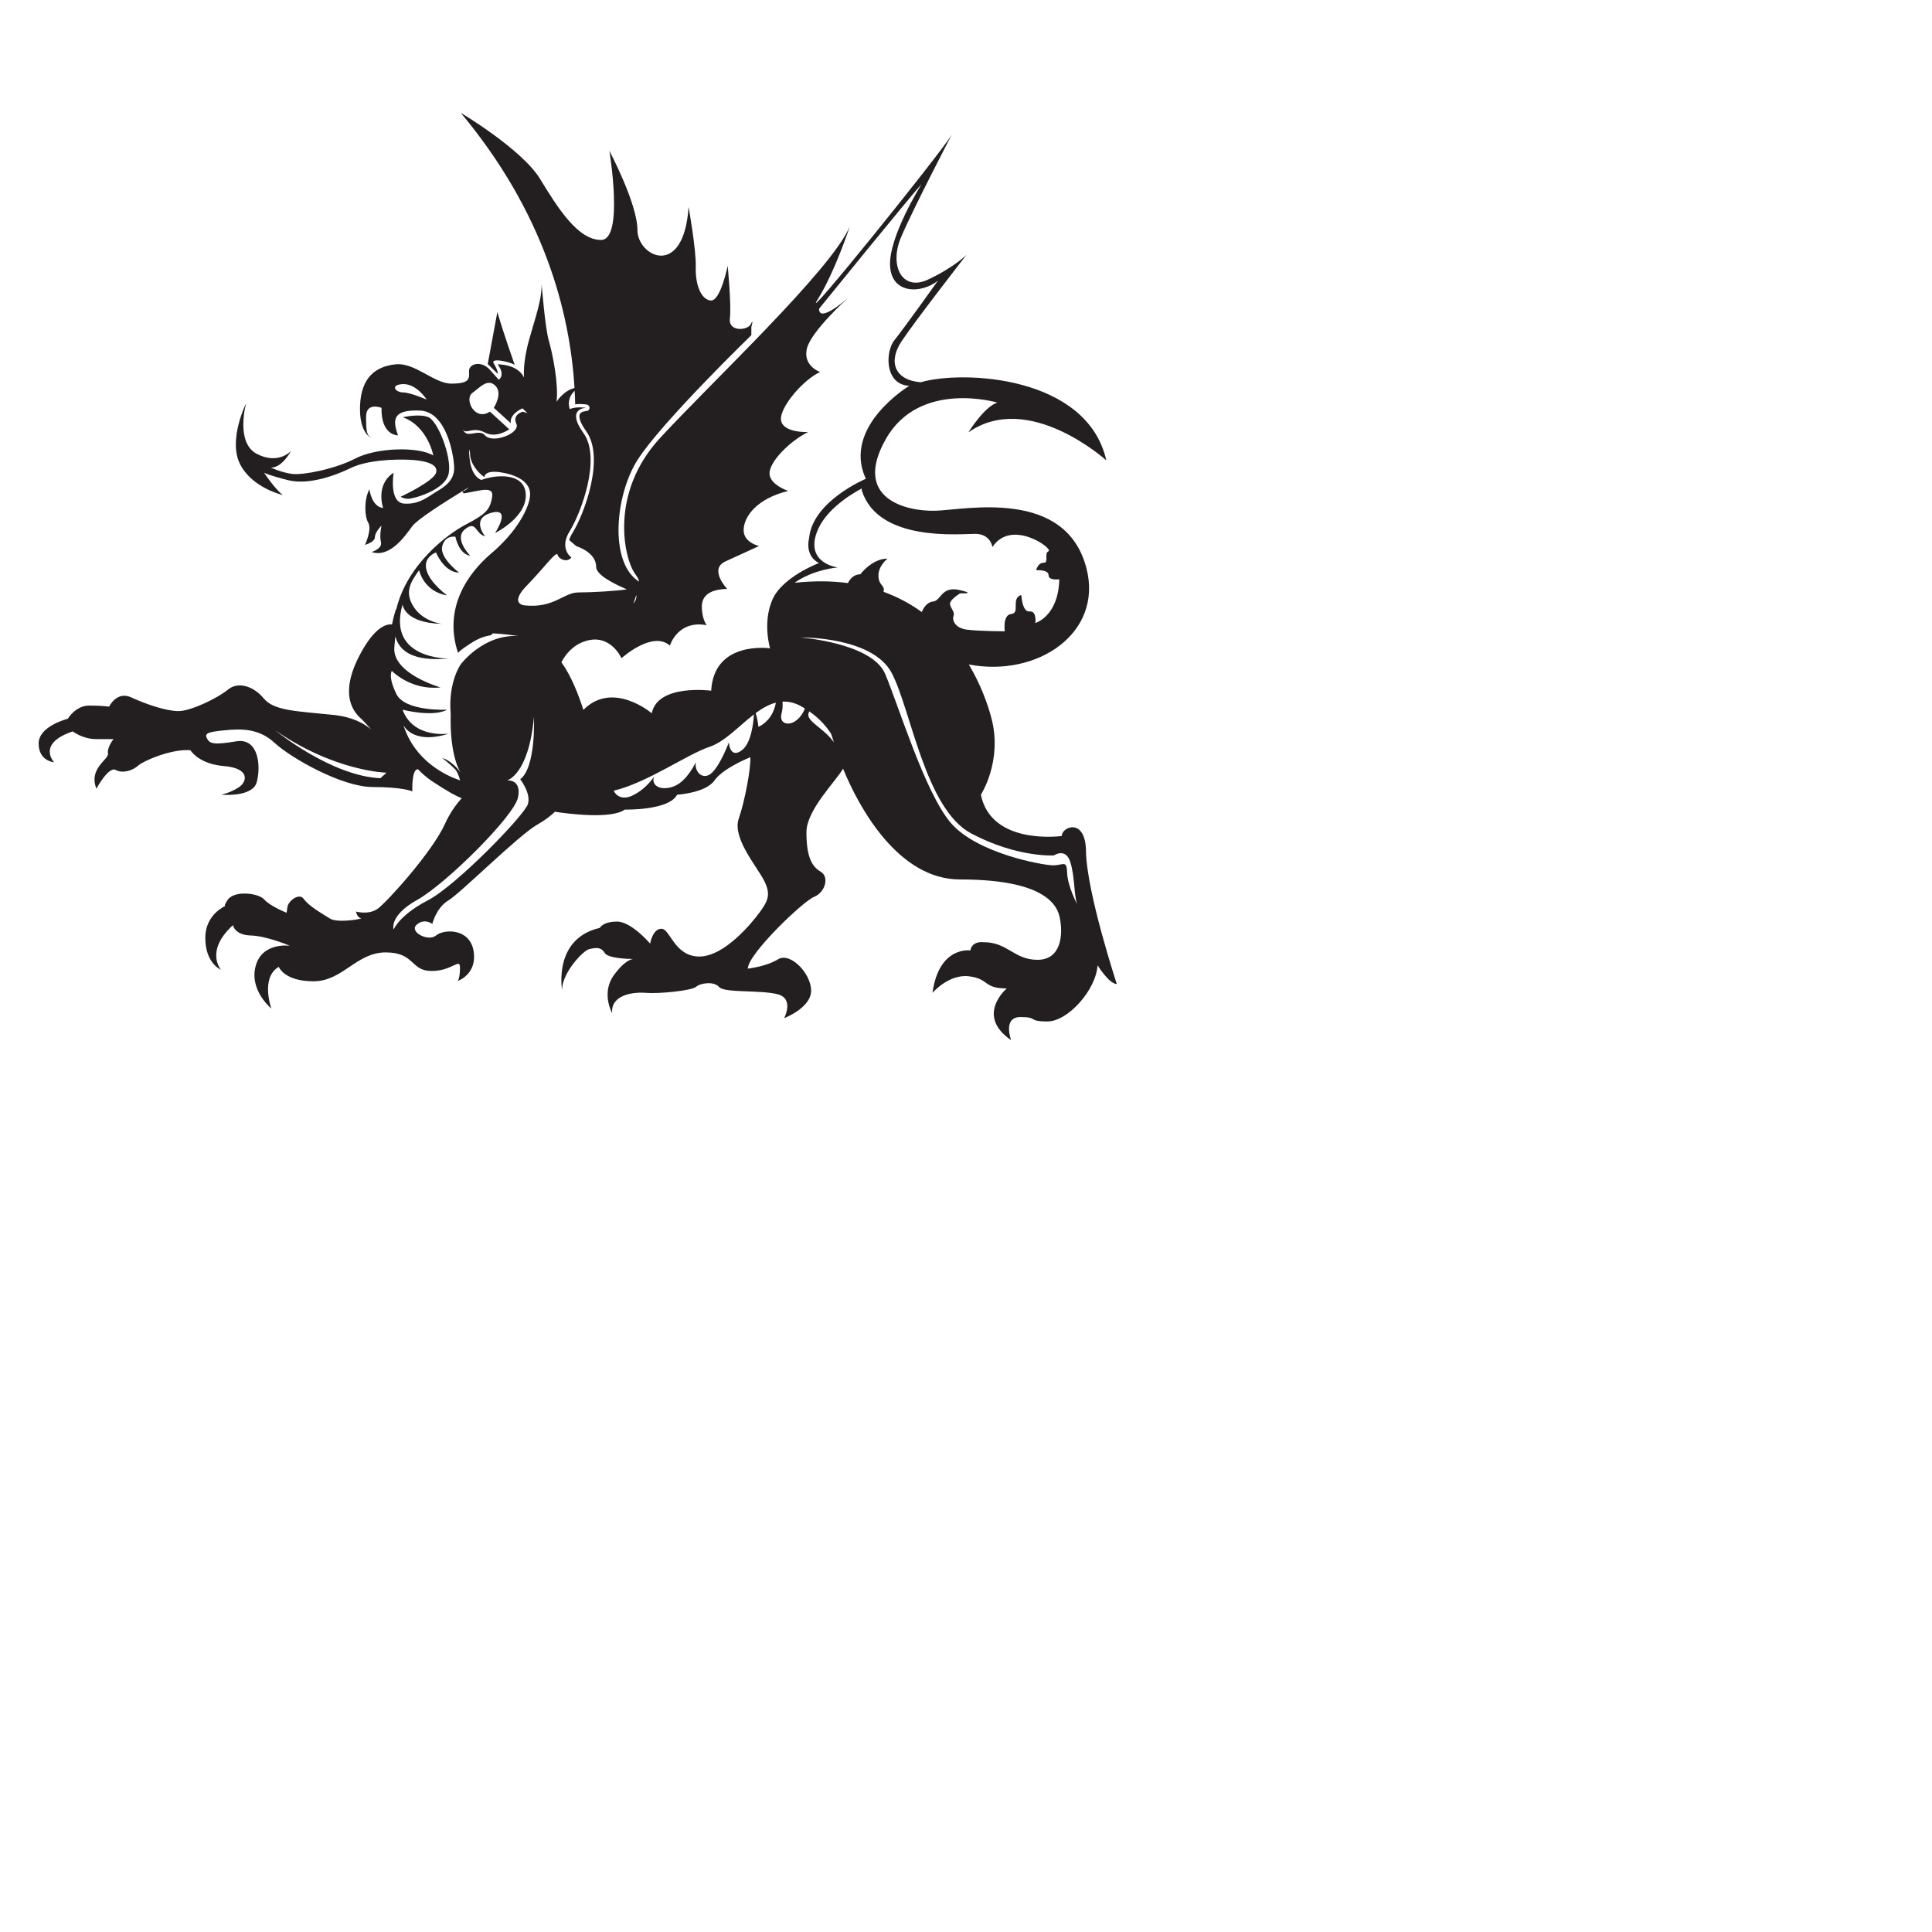 <svg xmlns="http://www.w3.org/2000/svg" xmlns:xlink="http://www.w3.org/1999/xlink" version="1.1" width="500" height="500" xml:space="preserve"><desc>Created with Fabric.js 1.2.0</desc><defs></defs><g transform="translate(150 150) scale(1.6 1.6)"><path d="M 39.502 61.823 c -1.235 -0.902 -3.038 -3.605 -3.038 -3.605 s 0.702 0.4 3.907 1.203 c 3.205 0.8 7.444 -0.668 10.114 -1.97 c 2.671 -1.302 7.11 -1.436 9.448 -1.336 c 2.336 0.101 4.707 0.602 4.373 2.036 c -0.334 1.437 -5.742 3.94 -5.742 3.94 s 0.4 0.334 1.236 0.334 c 0.833 0 6.075 -1.403 6.542 -4.173 s -1.802 -8.377 -3.272 -9.013 c -1.468 -0.633 -4.172 0 -4.172 0 c 4.039 1.438 4.941 6.176 4.941 6.176 c -2.604 -1.504 -9.279 -1.234 -12.619 0.501 c -3.337 1.736 -8.379 2.67 -10.083 2.503 c -1.701 -0.167 -3.571 -1.036 -3.571 -1.036 c 1.837 0.034 3.239 -2.669 3.239 -2.669 s -2.068 2.269 -5.542 0.434 c -3.47 -1.837 -1.704 -8.18 -1.704 -8.18 s -2.937 5.909 -1 9.816 C 34.496 60.688 39.502 61.823 39.502 61.823 z M 77.002 40.772 c 0 0 -1.78 -5.03 -2.804 -8.546 l -1.557 8.411 l 1.646 1.602 c 0 0 0 -0.622 -0.668 -1.691 C 72.952 39.48 76.513 40.371 77.002 40.772 z M 102.989 86.943 M 102.396 86.424 c 0.25 0.22 0.447 0.391 0.594 0.519 C 102.796 86.774 102.571 86.578 102.396 86.424 z M 169.407 119.374 c -0.09 -5.429 -3.917 -3.914 -3.917 -2.402 c 0 0 -11.396 1.603 -13.086 -6.677 c 0 0 3.56 -5.43 1.69 -12.461 c -0.575 -2.163 -1.691 -5.337 -3.637 -8.605 c 11.104 2.121 21.701 -5.08 19.038 -15.519 c -3.34 -13.087 -19.63 -9.481 -24.437 -9.349 c -4.809 0.135 -13.486 -2.002 -8.011 -11.618 c 5.473 -9.613 18.024 -5.874 18.024 -5.874 c -2.136 0.668 -4.674 4.807 -4.674 4.807 c 9.748 -6.811 22.301 4.541 22.301 4.541 c -3.097 -13.678 -23.153 -14.636 -30.041 -12.635 c -4.286 -0.377 -5.241 -3.391 -3.073 -6.637 c 2.314 -3.473 10.503 -13.976 10.503 -13.976 s -2.048 2.046 -6.231 4.005 c -4.184 1.96 -6.321 -2.227 -4.362 -6.854 c 1.96 -4.627 8.191 -16.559 8.191 -16.559 c -1.96 3.207 -24.571 31.247 -21.723 26.707 c 2.85 -4.541 5.253 -11.93 5.253 -11.93 c -2.849 6.943 -22.434 25.283 -30.713 34.274 s -5.786 19.583 -4.005 21.987 c 0.43 0.58 0.601 0.972 0.62 1.232 c -4.868 -3.052 -3.884 -13.936 -0.264 -19.66 c 3.829 -6.053 18.427 -20.207 18.427 -20.207 v -1.336 c 0 0 0.444 -1.513 -0.089 -0.444 c -0.535 1.068 -3.65 1.245 -3.384 -0.889 c 0.268 -2.137 -0.356 -8.549 -0.356 -8.549 s -1.157 5.789 -2.758 5.61 c -1.603 -0.179 -2.493 -2.672 -2.405 -5.432 c 0.089 -2.758 -1.157 -9.702 -1.157 -9.702 c -0.8 11.75 -8.277 8.011 -8.277 3.74 c 0 -4.274 -4.541 -12.82 -4.541 -12.82 s 2.403 14.421 -1.336 14.421 c -3.737 0 -6.944 -5.074 -9.879 -9.882 C 78.161 5.874 68.279 0 68.279 0 c 13.428 16.088 17.656 32.111 18.397 44.512 c -1.793 0.422 -2.908 2.224 -2.908 2.224 c 0.356 -2.847 -0.624 -7.745 -1.245 -9.882 c -0.624 -2.137 -1.159 -9.168 -1.159 -9.168 c 0 2.67 -0.979 5.253 -2.048 9.079 c -1.068 3.828 -0.801 6.054 -0.801 6.054 c -1.068 -2.227 -4.271 -2.137 -4.271 -2.137 c 1.336 1.783 0.177 2.493 0.177 2.493 s 0 0 -1.424 -1.601 c -1.424 -1.603 -3.473 -0.981 -3.384 0.265 c 0.089 1.247 0 1.959 -2.849 1.959 c -2.846 0 -5.874 -3.47 -9.078 -3.116 c -3.206 0.356 -5.521 2.137 -5.698 6.678 c -0.179 4.541 1.869 5.251 1.869 5.251 c -0.801 -0.443 -0.891 -1.067 -0.891 -3.473 c 0 -2.402 2.492 -1.423 2.492 -1.423 c -0.089 4.54 2.672 4.452 2.672 4.452 c -0.98 -2.674 -0.712 -4.187 3.561 -4.008 c 4.273 0.177 5.429 7.123 5.518 9.079 c 0.091 1.96 -1.157 3.029 -2.669 3.917 c -1.515 0.892 -2.938 2.228 -5.432 2.049 c -2.492 -0.177 -1.69 -4.986 -1.69 -4.986 c -3.028 1.96 -1.692 5.7 -1.692 5.7 c -1.869 -0.18 -2.227 -3.028 -2.227 -3.028 c -0.889 1.692 -0.8 4.361 -0.177 5.429 c 0.622 1.069 -0.533 3.562 -0.533 3.562 s 1.601 -0.445 1.601 -1.247 s 1.068 -1.871 1.068 -1.871 s -0.356 1.604 -0.089 2.672 c 0.268 1.069 -1.512 1.603 -1.512 1.603 c 2.937 0.979 5.342 -2.493 6.587 -4.185 c 0.794 -1.077 5.074 -3.804 8.087 -5.65 l 0.214 0.353 c 2.603 -0.401 4.941 -1.336 4.607 0.601 s -0.867 2.67 -4.206 4.408 c -3.146 1.635 -9.545 6.532 -11.284 13.681 l -0.001 -0.061 c -0.12 0.213 -0.409 1.153 -0.706 2.568 c -0.839 -0.1 -2.799 0.303 -5.257 5.02 c -3.293 6.321 -0.98 9.081 0.179 10.148 c 0.496 0.46 1.144 1.167 1.72 1.825 c -1.119 -0.958 -3.014 -2.033 -6.082 -2.358 c -5.875 -0.622 -9.614 -0.624 -11.306 -2.672 c -1.692 -2.045 -4.184 -2.759 -5.788 -1.423 c -1.601 1.336 -5.963 3.473 -8.011 3.473 s -5.342 -1.159 -7.657 -2.226 c -2.313 -1.071 -3.56 1.512 -3.56 1.512 s -0.979 -0.179 -3.205 -0.179 c -2.225 0 -3.472 2.137 -3.472 2.137 S 0 99.169 0 102.016 c 0 2.85 2.493 3.027 2.493 3.027 s -2.849 -3.027 3.026 -4.986 c 0 0 1.603 1.246 3.828 1.246 s 2.76 0 2.76 0 s -1.069 1.336 -0.889 2.316 c 0.177 0.979 -3.205 2.403 -1.871 5.696 c 0 0 1.96 -3.65 3.116 -3.026 c 1.157 0.624 2.76 0.09 3.649 -0.712 c 0.892 -0.801 5.164 -2.582 8.013 -2.493 c 0.157 0.006 0.293 0.01 0.419 0.016 c 0.299 0.446 1.721 2.255 5.457 2.565 c 4.273 0.357 3.738 2.581 2.314 3.472 s -2.76 1.157 -2.76 1.157 s 4.985 0.445 5.698 -1.958 c 0.712 -2.402 0.445 -7.298 -3.294 -6.677 c -3.738 0.626 -4.273 0.356 -4.718 -0.445 c -0.444 -0.798 0 -1.067 2.76 -1.333 c 2.76 -0.267 5.609 -0.355 8.19 2.047 c 2.583 2.403 10.862 7.123 15.845 7.123 c 4.984 0 6.41 0.71 6.41 0.71 s -0.158 -3.636 0.908 -3.586 c 0.669 0.693 1.409 1.342 2.253 1.918 c 2.695 1.785 4.096 2.5 4.824 2.77 c -0.926 1.025 -1.909 2.373 -2.688 4.107 c -2.071 4.605 -9.415 12.686 -10.883 13.755 c -1.468 1.066 -3.539 0.466 -3.539 0.466 s 0.2 1.002 0.803 1.069 c 0.601 0.067 -3.738 0.867 -5.007 0.067 c -1.269 -0.803 -3.406 -2.004 -4.207 -3.141 c -0.801 -1.134 -2.537 0.334 -2.67 1.269 s -0.133 0.935 -0.133 0.935 s -2.672 -1.066 -3.606 -2.136 s -4.874 -1.535 -5.941 0.067 c -0.475 0.709 -0.501 0.935 -0.385 0.964 c -1.024 0.519 -3.22 2.004 -3.22 5.177 c 0 4.14 2.536 5.145 2.536 5.145 s -2.67 -3.006 1.937 -7.213 c 0 0 0.268 1.603 2.871 1.67 s 6.343 1.67 6.343 1.67 s -4.474 -0.671 -5.542 3.27 c -1.068 3.938 2.537 6.876 2.537 6.876 s -1.803 -5.007 1.203 -6.741 c 0 0 0.867 2.335 5.607 2.335 s 6.943 -4.673 11.685 -4.673 c 4.74 0 4.003 3.006 7.409 3.006 s 4.608 -2.206 4.608 -0.536 c 0 1.673 -0.335 2.136 -0.335 2.136 s 3.141 -1.066 2.539 -4.805 c -0.601 -3.741 -4.808 -3.606 -6.075 -2.537 c -1.27 1.066 -4.409 -0.601 -3.139 -1.737 c 1.269 -1.134 2.536 -0.132 2.536 -0.132 s 0.604 -2.604 2.604 -3.806 c 2.004 -1.204 11.418 -10.617 14.423 -12.284 c 1.198 -0.668 2.121 -1.403 2.808 -2.054 c 1.991 0.305 9.088 1.251 11.3 -0.352 c 0 0 7.123 0.179 8.459 -2.405 c 0 0 4.628 -0.267 6.053 -2.314 c 1.256 -1.808 4.937 -3.402 5.785 -3.754 c 0.129 1.674 -0.87 7.07 -1.868 9.941 c -1.069 3.073 2.804 7.567 4.051 9.926 c 1.246 2.358 0.622 3.428 -0.624 5.165 c -1.245 1.734 -5.741 7.21 -9.791 7.21 c -4.052 0 -4.72 -4.494 -6.143 -4.494 c -1.424 0 -1.826 2.402 -1.826 2.402 s -3.027 -3.56 -5.341 -3.56 c -2.312 0 -2.805 1.022 -2.805 1.022 c -7.565 1.737 -6.097 10.014 -6.097 10.014 c 0 -2.716 3.382 -6.363 4.408 -6.586 c 1.022 -0.226 1.868 -0.401 2.492 0.621 c 0.543 0.896 3.8 0.973 4.62 0.981 c -0.421 0.041 -1.531 0.384 -3.151 2.625 c -2.093 2.891 -0.268 6.143 -0.268 6.143 c -0.267 -2.891 3.205 -3.471 5.432 -3.295 c 2.225 0.178 7.432 -0.354 8.144 -0.979 c 0.714 -0.621 2.894 -0.935 3.738 0.047 c 0.847 0.975 6.679 0.442 9.437 1.156 c 2.76 0.713 1.068 3.871 1.068 3.871 s 4.362 -1.646 4.362 -4.45 s -3.383 -6.275 -5.341 -5.074 c -1.96 1.201 -4.897 1.512 -4.897 1.512 c 0 -2.355 8.947 -10.904 10.729 -11.616 c 1.78 -0.712 2.492 -3.205 1.068 -4.052 c -1.424 -0.844 -2.314 -2.355 -2.314 -6.407 c 0 -3.604 4.849 -8.324 5.922 -10.267 c 2.562 6.265 8.915 17.922 18.916 17.922 c 12.105 0 15.489 3.205 16.111 6.053 c 0.623 2.848 0.267 6.943 -3.561 6.943 c -3.828 0 -4.807 -2.848 -8.724 -2.848 c -2.049 -0.179 -2.139 1.336 -2.139 1.336 s -5.072 -0.803 -6.141 6.853 c 0 0 2.671 -3.114 5.964 -2.669 c 3.294 0.445 2.227 1.957 6.054 1.957 c 0 0 -5.163 4.362 0.712 8.37 c 0 0 -1.425 -3.742 1.512 -3.742 c 2.938 0 1.069 0.713 4.364 0.713 c 3.293 0 7.834 -5.071 8.101 -9.079 c 0 0 1.87 3.026 3.115 3.026 C 174.392 140.918 169.496 126.053 169.407 119.374 z      M 58.93 45.222 c -1.156 0 -2.134 -1.157 -0.177 -1.336 c 2.32 -0.211 4.005 2.493 4.005 2.493 S 60.089 45.222 58.93 45.222 z M 151.469 68.1 c 2.537 0 2.804 2.136 2.804 2.136 c 3.071 -4.673 9.882 0.267 9.08 0.668 c -0.801 0.4 0.132 1.871 -0.801 1.871 c -0.935 0 -1.201 1.202 -1.201 1.202 s 2.002 -0.134 2.002 0.801 s 1.736 0.667 1.736 0.667 c -0.135 6.01 -3.872 7.078 -3.872 7.078 s 0.267 -2.004 -0.936 -1.869 c -1.201 0.132 -1.335 -2.672 -1.335 -2.672 c -1.735 0.536 -0.135 2.938 -1.603 3.073 c -1.469 0.132 -1.069 2.804 -1.069 2.804 s -4.138 0 -6.141 -0.267 c -2.004 -0.269 -2.405 -1.604 -2.137 -2.271 c 0.267 -0.668 -0.802 -1.471 -0.535 -2.139 c 0.267 -0.665 1.603 -1.467 1.603 -1.467 s 2.804 0.131 -0.135 -0.534 c -2.936 -0.667 -2.936 1.735 -4.271 1.867 c -1.09 0.11 -1.639 1.273 -1.808 1.701 c -1.791 -1.301 -3.844 -2.422 -6.183 -3.274 c 0.247 -1.129 -0.703 -0.895 -0.822 -2.432 c -0.133 -1.736 1.468 -2.938 1.468 -2.938 c -2.537 0 -4.406 2.537 -4.406 2.537 c -1.17 0 -1.767 0.923 -2.005 1.421 c -2.595 -0.352 -5.466 -0.388 -8.63 -0.048 c 3.038 -2.167 6.986 -2.485 6.986 -2.485 s -5.253 -0.624 -3.384 -5.697 c 1.23 -3.337 4.876 -5.78 7.234 -7.068 l 0.066 0.39 C 135.846 69.436 148.93 68.1 151.469 68.1 z M 96.691 77.988 c 0.036 0.436 -0.082 0.913 -0.485 1.399 C 96.432 78.702 96.571 78.262 96.691 77.988 z M 68.724 51.365 c 0.623 0.536 1.601 -0.624 3.472 0.355 c 1.869 0.98 3.917 -0.533 3.917 -0.533 l -3.116 -2.851 c -2.493 1.603 -4.185 -2.046 -2.849 -3.024 c 1.334 -0.98 2.493 -2.404 3.738 -1.159 c 1.247 1.247 -0.267 3.562 -0.267 3.562 l 2.761 2.492 c -0.268 -1.512 1.868 -2.404 1.868 -2.404 s 0.303 0.251 0.817 0.778 c -0.442 -0.144 -0.729 -0.245 -0.729 -0.245 s -1.78 0.445 -1.068 1.959 c 0.713 1.515 -3.826 3.293 -5.073 1.872 c -0.923 -1.055 -2.626 0.334 -3.328 -0.56 c -0.015 -0.018 -0.132 -0.166 -0.297 -0.371 L 68.724 51.365 z M 68.544 61.196 c 0.385 -0.237 0.744 -0.454 1.08 -0.658 C 69.102 61.035 68.762 61.201 68.544 61.196 z M 55.283 107.625 c -8.012 -0.355 -17.005 -7.744 -17.005 -7.744 c 9.615 6.677 17.983 6.853 17.983 6.853 L 55.283 107.625 z M 68.279 89.199 c 0 0 -2.08 2.858 -1.627 8.056 c -0.193 6.951 1.627 9.503 1.627 9.503 c -1.469 -2.07 -3.004 -2.403 -3.004 -2.403 s 1 0.734 2.068 1.804 c 0.36 0.359 0.628 1.057 0.828 1.819 c -2.052 -0.691 -7.307 -2.997 -9.173 -8.965 c 0 0 1.403 3.273 7.345 1.404 c 0 0 -5.742 0.865 -7.478 -3.873 c 0 0 4.875 1.268 7.21 0 c 0 0 -6.81 0.332 -8.212 -2.539 c -1.402 -2.869 -0.734 -3.738 -0.734 -3.738 s 3.072 3.203 7.879 2.669 c 0 0 -7.813 -2.201 -7.478 -6.476 c 0.059 -0.764 0.113 -1.345 0.16 -1.796 c 1.162 4.447 7.213 3.656 8.786 3.599 c 0 0 -10.214 0.267 -7.611 -8.745 c 0 0 0.199 3.005 6.41 3.14 c 0 0 -3.004 -0.27 -4.607 -2.739 c -1.604 -2.47 -0.4 -4.137 0.869 -5.941 c 0 0 0.734 3.472 4.538 4.072 c 0 0 -2.735 -1.936 -3.337 -4.072 c -0.601 -2.138 1.537 -2.872 1.537 -2.872 s 1.267 3.206 3.738 3.271 c 0 0 -3.205 -2.402 -2.738 -4.273 c 0.467 -1.869 2.137 -1.535 2.137 -1.535 s 0.533 2.804 2.402 3.07 c 0 0 -2.738 -2.738 -0.869 -4.271 c 1.871 -1.535 1.67 0.734 3.272 1.134 c 0 0 -2.404 -2.871 1 -3.806 c 3.406 -0.933 0.601 3.272 0.601 3.272 s 5.476 -2.67 4.942 -6.611 c -0.417 -3.066 -4.626 -2.931 -7.261 -1.938 l 0.073 -0.042 c -1.736 -0.788 -1.934 -3.319 -1.956 -5.001 c 0.103 0.328 0.174 0.62 0.174 0.819 c 0 1.422 1.159 2.936 2.314 3.737 c 0 0 -0.091 -1.157 2.492 -0.801 c 2.584 0.357 4.986 1.515 4.897 3.652 s -2.227 6.05 -6.231 9.437 c -3.74 3.157 -7.865 8.798 -5.429 16.121 c 0.308 -0.307 0.646 -0.582 1.03 -0.846 c 1.075 -0.733 2.017 -1.396 3.287 -1.772 c 0.319 -0.094 0.647 -0.164 0.984 -0.227 l 0.346 -0.305 l 0.004 0.001 c 0 0 2.035 0.105 4.104 0.441 C 71.923 84.294 68.279 89.199 68.279 89.199 z M 71.288 108.398 l -0.023 0.013 l 0.01 -0.009 L 71.288 108.398 z M 79.138 111.809 c -0.533 1.781 -11.571 13.175 -16.201 15.58 c -4.629 2.402 -5.518 4.717 -5.518 4.717 s -0.801 -2.224 3.826 -4.808 c 4.63 -2.578 15.668 -13.529 16.292 -16.559 c 0.624 -3.024 -1.78 -2.76 -1.78 -2.76 s 3.472 -0.8 4.361 -10.235 c 0 0 0.356 8.1 -2.225 10.057 C 77.893 107.801 79.674 110.028 79.138 111.809 z M 78.604 79.672 c 0 0 -2.581 -0.179 0.356 -3.203 c 2.938 -3.028 4.808 -5.697 4.986 -4.987 c 0.177 0.712 1.512 1.336 2.225 0.445 c 0 0 -2.048 -1.422 -0.267 -4.273 c 1.78 -2.849 5.162 -11.751 2.226 -15.845 c -2.939 -4.095 0.445 -4.095 0.445 -4.095 s -1.67 -0.268 -2.664 0.222 l -0.007 -0.044 c -0.434 -1.406 0.217 -2.382 0.796 -2.935 c 0.039 0.743 0.071 1.476 0.086 2.19 c 0.226 -0.028 0.469 -0.043 0.743 -0.043 c 0.618 0 1.11 0.078 1.132 0.081 c 0.274 0.045 0.469 0.293 0.445 0.571 c -0.021 0.276 -0.253 0.489 -0.531 0.489 c -0.009 0 -0.796 0.021 -1.031 0.481 c -0.122 0.234 -0.266 0.978 1.02 2.771 c 3.07 4.28 -0.287 13.369 -2.206 16.439 c -0.27 0.432 -0.441 0.819 -0.54 1.167 l 1.155 0.996 c 0 0 3.205 0.936 3.205 3.338 c 0 1.229 2.506 2.593 4.961 3.638 c -1.497 0.256 -5.525 0.502 -7.834 0.502 C 84.903 77.581 83.389 80.164 78.604 79.672 z M 88.111 96.574 c -0.803 -2.489 -1.91 -5.395 -3.557 -7.717 c 0.703 -1.322 1.883 -2.758 3.844 -3.396 c 4.095 -1.336 5.876 2.758 5.876 2.758 s 4.984 -4.539 7.834 -2.048 c 0 0 1.246 -4.184 5.963 -3.293 c 0 0 -0.712 -0.801 -0.8 -2.76 c -0.091 -1.958 1.155 -3.027 4.094 -3.114 c 0 0 -3.026 -3.206 -0.267 -4.453 c 2.759 -1.247 5.429 -2.49 5.429 -2.49 s -2.581 -0.535 -2.493 -2.672 c 0.09 -2.137 2.138 -4.986 7.213 -6.233 c 0 0 -3.027 -0.979 -3.027 -2.848 c 0 -1.871 3.206 -5.162 6.231 -6.676 c 0 0 -4.005 0.179 -4.362 -1.869 c -0.356 -2.047 3.65 -6.677 6.32 -7.834 c 0 0 -2.848 -0.98 -2.136 -3.828 c 0.693 -2.773 6.444 -7.991 6.752 -8.266 c -0.289 0.259 -4.795 4.269 -4.795 1.857 c 0 0 14.868 -18.34 16.558 -20.12 c 0 0 -5.25 8.367 -5.073 13.087 c 0.179 4.717 5.073 4.629 7.745 2.492 c 0 0 -5.519 7.745 -7.033 9.614 c -1.513 1.871 -1.601 7.211 2.404 7.388 c 0 0 -10.95 6.588 -7.033 15.045 c 0 0 -8.546 3.56 -9.17 9.526 c -0.71 3.204 1.603 4.094 1.603 4.094 s -5.963 2.225 -7.565 5.965 c -1.603 3.738 -0.357 7.834 -0.357 7.834 s -9.079 -1.336 -9.524 6.852 c 0 0 -8.636 -1.156 -9.614 3.65 C 99.169 97.12 92.877 91.751 88.111 96.574 z M 113.77 103.084 c -1.96 1.514 -2.138 -1.246 -2.138 -1.246 s -1.246 3.426 -2.672 4.852 c -1.424 1.425 -2.937 -0.046 -2.67 -1.646 c 0 0 -1.336 2.937 -3.381 3.829 c -2.048 0.889 -3.917 0.089 -3.384 -1.514 c 0 0 -1.069 1.868 -3.384 3.025 c -1.708 0.856 -2.783 0.06 -3.123 -0.738 c 5.446 -1.295 11.852 -5.88 15.498 -7.096 c 2.468 -0.82 4.749 -3.381 7.181 -5.243 C 115.606 98.801 115.24 101.948 113.77 103.084 z M 116.427 99.315 c -0.116 -1.029 -0.301 -1.763 -0.454 -2.219 c 1.053 -0.775 2.136 -1.406 3.276 -1.694 C 118.78 97.944 117.2 98.965 116.427 99.315 z M 120.178 97.078 c 0.152 -0.521 0.184 -1.16 0.146 -1.837 c 0.943 -0.05 1.929 0.155 2.969 0.725 c 0.233 0.125 0.441 0.26 0.656 0.391 C 122.583 99.641 119.519 99.317 120.178 97.078 z M 127.39 100.417 c -1.47 -1.336 -2.806 -2.096 -2.895 -2.982 c -0.018 -0.187 0.053 -0.402 0.156 -0.621 c 1.67 1.161 2.797 2.467 3.548 3.664 c 0.16 0.473 0.304 0.916 0.433 1.328 C 128.24 101.29 127.817 100.803 127.39 100.417 z M 166.358 122.916 c -0.068 -2.136 -0.602 -1.201 -2.271 -1.201 s -12.352 -1.939 -16.558 -6.876 c -4.205 -4.943 -8.479 -19.097 -10.615 -24.104 c -2.138 -5.009 -13.688 -5.874 -13.688 -5.874 s 11.617 -0.202 14.755 5.739 c 3.138 5.944 5.408 22.033 12.887 25.974 c 7.478 3.94 13.352 3.539 13.352 3.539 s 1.937 -1.336 2.672 1.134 c 0.734 2.47 0.535 5.007 1.068 6.741 C 167.96 127.987 166.423 125.051 166.358 122.916 z" style="stroke: none; stroke-width: 1; stroke-dasharray: ; stroke-linecap: butt; stroke-linejoin: miter; stroke-miterlimit: 10; fill: #231F20; opacity: 1;" transform="translate(-87.5 -75.5)" stroke-linecap="round"></path></g></svg>